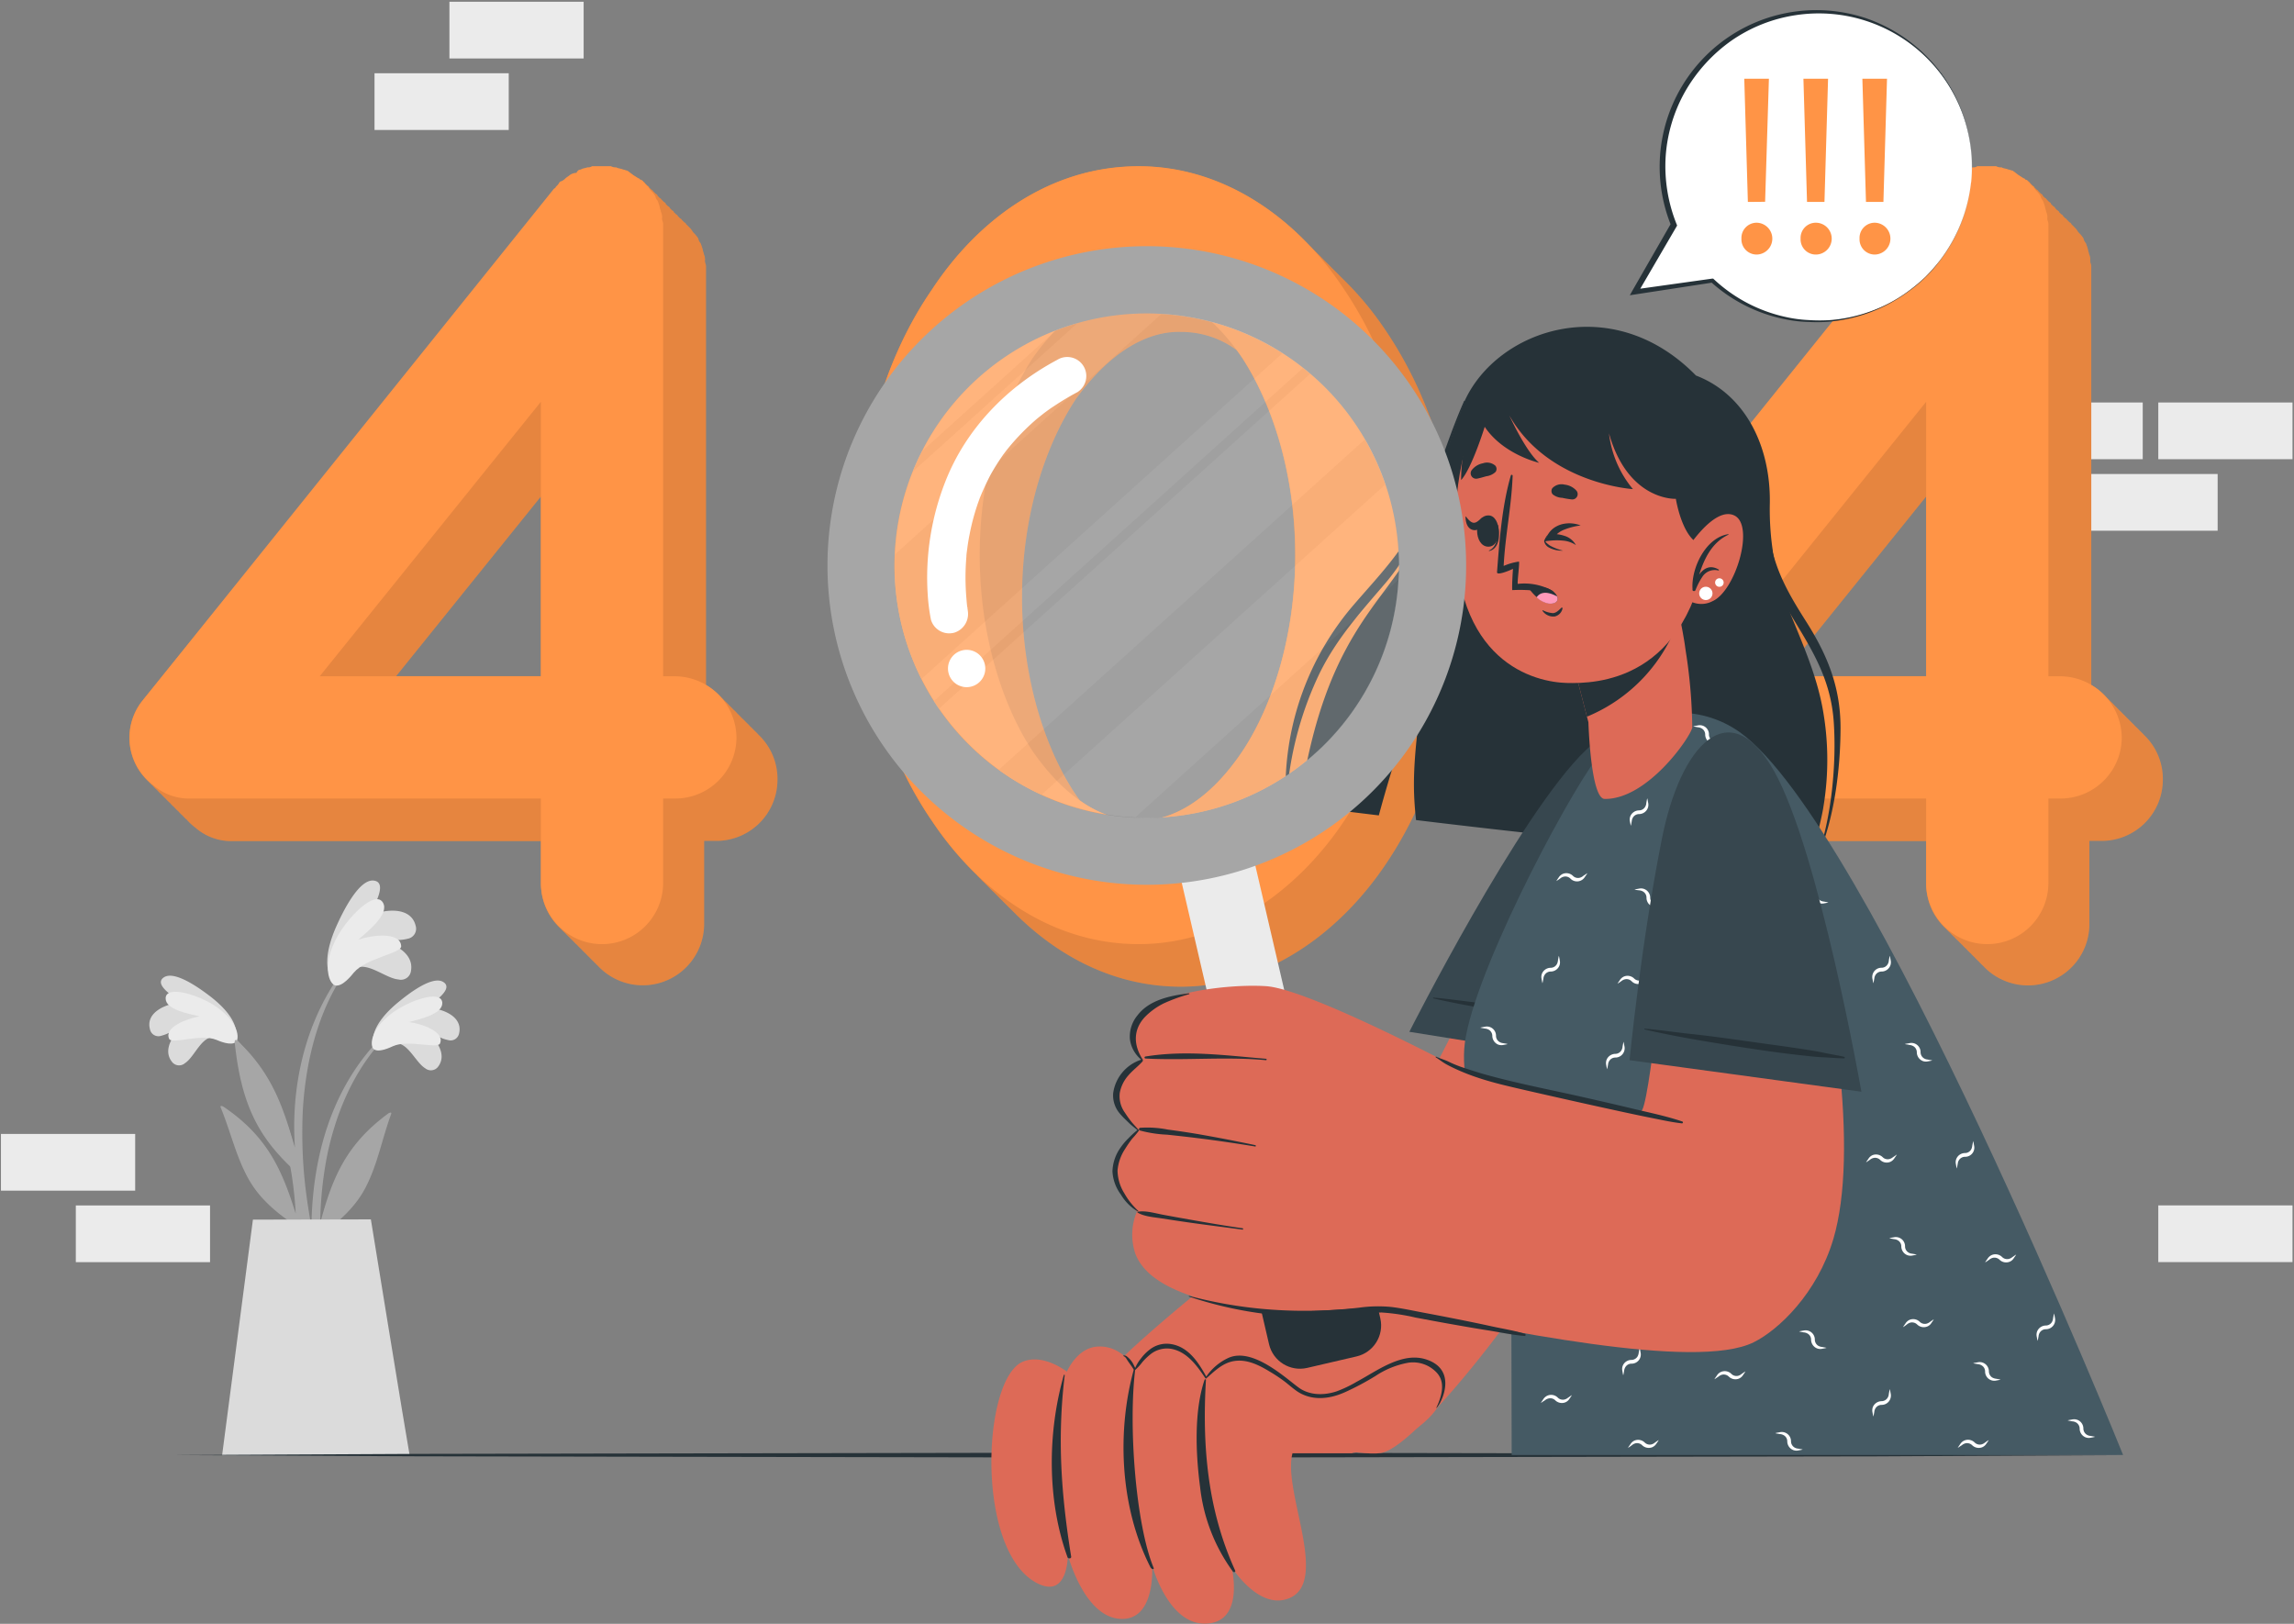 <svg width="1212" height="858" fill="none" xmlns="http://www.w3.org/2000/svg"><rect width="100%" height="100%" fill="#808080" stroke="none"/><path d="M202.556 547.066c-36.634 35.858-42.847 91.345-35.081 139.95.214 1.098 1.928.803 1.928-.241 0-11.06-.348-22.013-.321-32.939.214-.509.375-.991.589-1.473 9.56-6.962 18.424-14.782 23.78-25.494 6.133-12.051 8.543-25.601 13.203-38.188.455-1.205-.831-.857-1.687-.214-22.281 16.416-29.458 34.117-35.778 57.737a195.118 195.118 0 0 1 3.883-36.795c4.82-22.415 14.327-44.669 30.448-61.299a.713.713 0 0 0-.453-1.232.71.71 0 0 0-.511.188Z" fill="#A6A6A6"/><path d="M209.519 551.244c6.293.214 10.257 10.283 15.157 13.229a4.745 4.745 0 0 0 5.568.296 4.753 4.753 0 0 0 1.395-1.394c4.874-6.802-1.821-15.184-8.034-19.871 4.499 1.848 8.221 5.088 13.068 6.026a4.57 4.57 0 0 0 3.744-.438 4.576 4.576 0 0 0 2.148-3.097c2.116-9.266-9.48-13.39-17.46-13.577 3.856-2.678 14.943-9.989 9.051-13.578-5.891-3.588-18.96 6.829-23.191 10.257-6.24 5.061-13.658 12.613-13.952 20.513-.482 9.239 7.578 3.562 12.506 1.634Z" fill="#DBDBDB"/><path d="M207.617 552.797c8.034-3.669 23.54 1.606 24.852-1.447 2.678-6.212-9.694-10.47-16.389-11.301 6.159-1.66 17.942-4.311 17.594-10.229-.455-7.258-18.076-1.018-27.021 5.811-11.22 8.623-11.167 16.951-9.292 18.612 2.544 2.276 8.918-.857 10.256-1.446Z" fill="#EBEBEB"/><path d="M119.111 543.504c37.974 34.439 46.248 89.658 40.357 138.531 0 1.098-1.875.884-1.901-.161-.429-11.06-.509-22.039-.965-32.939l-.615-1.473c-9.802-6.561-18.907-14.086-24.745-24.637-6.588-11.783-9.507-25.253-14.648-37.652-.482-1.178.803-.884 1.66-.294 22.897 15.585 30.69 32.992 37.974 56.371a197.268 197.268 0 0 0-5.356-36.635c-5.678-22.227-16.068-44.079-32.779-60.093-.535-.67.375-1.634 1.018-1.018Z" fill="#A6A6A6"/><path d="M112.39 547.95c-6.293.455-9.855 10.711-14.649 13.791a4.718 4.718 0 0 1-3.68 1.152 4.701 4.701 0 0 1-3.31-1.982c-5.114-6.615 1.233-15.238 7.338-20.165-4.418 2.035-8.033 5.356-12.827 6.507a4.554 4.554 0 0 1-5.249-1.612 4.55 4.55 0 0 1-.776-1.789c-2.49-9.185 8.97-13.738 16.924-14.246-3.963-2.518-15.318-9.4-9.56-13.203 5.758-3.802 19.201 6.106 23.566 9.373 6.427 4.82 14.14 12.078 14.702 19.978.723 9.319-7.552 3.936-12.479 2.196Z" fill="#DBDBDB"/><path d="M114.264 549.422c-8.168-3.347-23.46 2.518-24.879-.482-2.892-6.105 9.293-10.712 16.068-11.917-6.213-1.419-18.076-3.642-17.942-9.56.16-7.257 18.023-1.714 27.208 4.794 11.542 8.194 11.783 16.496 9.989 18.237-2.571 2.383-9.079-.509-10.444-1.072Z" fill="#EBEBEB"/><path d="M157.942 634.474a373.798 373.798 0 0 0 11.81 54.47 1.368 1.368 0 0 0 2.462.475c.202-.296.279-.659.216-1.011-2.491-16.764-7.043-33.26-9.534-50.024a250.232 250.232 0 0 1-2.919-51.39c1.58-28.279 9.266-58.379 27.717-80.499.429-.536-.455-1.259-.857-.777-36.956 43.088-31.064 95.898-31.037 100.638-5.356-17.835-10.712-38.295-30.422-56.452-.857-.776-1.526-.401-1.366.938 3.508 33.18 12.694 50.345 31.948 67.993a222.57 222.57 0 0 0 1.982 15.639Z" fill="#A6A6A6"/><path d="M188.095 511.449c6.642-2.946 15.827 5.517 22.388 6.079a5.36 5.36 0 0 0 6.668-4.633c1.634-9.507-9.506-14.836-18.397-16.523 5.597-.348 11.087 1.125 16.576-.348a5.368 5.368 0 0 0 3.64-2.36 5.35 5.35 0 0 0 .699-4.281c-2.437-10.712-16.577-9.106-24.932-5.356 2.678-4.74 10.471-17.889 2.678-18.746-7.793-.857-16.229 16.63-18.88 22.334-3.936 8.382-7.846 19.978-4.151 28.306 4.071 9.935 9.561-.027 13.711-4.472Z" fill="#DBDBDB"/><path d="M186.891 513.966c6.534-7.846 25.253-10.176 25.065-14.006-.348-7.766-15.318-5.971-22.655-3.454 5.516-4.82 16.416-13.524 13.068-19.496-4.124-7.284-19.281 8.034-25.092 19.657-7.311 14.595-3.053 23.191-.295 23.967 3.803 1.098 8.837-5.356 9.909-6.668Z" fill="#EBEBEB"/><path d="m133.626 644.436-16.282 124.525h99.084c-2.035-11.033-20.486-124.659-20.486-124.659l-62.316.134Z" fill="#DBDBDB"/><path d="M1100.74 280.422h70.92v-29.967h-70.92v29.967ZM1140.3 242.635h70.91v-29.966h-70.91v29.966ZM1061.16 242.635h70.92v-29.966h-70.92v29.966ZM40.058 666.904h70.912v-29.966H40.058v29.966ZM.504 629.118h70.913v-29.966H.504v29.966ZM1140.3 666.878h70.91v-29.966h-70.91v29.966ZM308.362.923H237.45v29.966h70.912V.923ZM268.782 38.709H197.87v29.966h70.912V38.71Z" fill="#EBEBEB"/><path d="m91.555 768.855 128.569-.643 128.569-.241 257.164-.455 257.138.455 128.595.241 128.57.643-128.57.669-128.595.214-257.138.456-257.164-.456-128.569-.241-128.569-.642Z" fill="#263238"/><path d="M400.725 388.209a24.496 24.496 0 0 0-2.196-2.222 28.597 28.597 0 0 0-2.222-2.196 28.435 28.435 0 0 0-2.196-2.223 24.507 24.507 0 0 0-2.223-2.196 34.408 34.408 0 0 0-2.196-2.223 21.274 21.274 0 0 0-2.196-2.196c-.7-.78-1.442-1.522-2.223-2.222a21.078 21.078 0 0 0-2.196-2.196 28.597 28.597 0 0 0-2.222-2.196 31.933 31.933 0 0 0-7.847-6.293V140.739c0-1.178-.562-1.767-.562-2.946a6.301 6.301 0 0 0-.589-3.508c0-.589-.563-1.767-.563-2.356a27.72 27.72 0 0 0-1.205-3.535 4.316 4.316 0 0 1-1.151-2.357 16.799 16.799 0 0 0-2.357-2.919c-.616-.589-1.178-1.741-1.767-2.357l-2.357-2.356c0-.348-.455-.723-.964-.937l-1.151-1.179h-.134c0-.375-.429-.723-.938-.964l-1.178-1.151c0-.348-.455-.723-.964-.964l-1.151-1.152c0-.375-.456-.723-.965-.964l-1.151-1.178c0-.348-.455-.723-.964-.964l-1.178-1.152v-.134c0-.348-.456-.696-.964-.937l-1.152-1.178h-.134c0-.348-.428-.723-.937-.964l-1.178-1.152v-.134c0-.348-.456-.696-.965-.937l-1.151-1.178h-.134c0-.375-.428-.723-.937-.964l-1.179-1.152c0-.348-.455-.723-.964-.937l-1.285-1.286c0-.589-1.152-1.178-1.768-1.178a.566.566 0 0 0-.154-.415.569.569 0 0 0-.408-.174c-1.178-.563-1.794-1.178-2.946-1.768a36.304 36.304 0 0 1-2.919-2.356c-.589 0-1.767-.563-2.356-.563-1.179-.589-2.946-.589-3.535-1.205a5.625 5.625 0 0 1-2.946-.562h-9.962a3.668 3.668 0 0 1-2.356.562c-1.768.616-2.919.616-3.535 1.205-1.152 0-1.741.563-2.357 1.768a6.374 6.374 0 0 0-3.508 1.151c-.562.59-1.768 1.206-2.357 1.768a6.023 6.023 0 0 1-2.919 1.767 8.04 8.04 0 0 1-1.767 2.357c-.589.59-.589 1.151-1.152 1.151L75.621 369.785a31.36 31.36 0 0 0 2.919 43.195c.688.809 1.44 1.562 2.25 2.25.672.806 1.416 1.55 2.222 2.223.689.808 1.44 1.561 2.25 2.249a19.565 19.565 0 0 0 2.222 2.25c.69.8 1.441 1.543 2.25 2.222a19.565 19.565 0 0 0 2.223 2.25c.688.8 1.44 1.543 2.25 2.222a19.565 19.565 0 0 0 2.222 2.25c.688.8 1.44 1.544 2.25 2.223 1.384 1.574 2.928 3 4.605 4.258a28.798 28.798 0 0 0 19.951 7.043h162.606v22.253a32.14 32.14 0 0 0 10.497 24.102c.697.75 1.42 1.473 2.143 2.142a27.584 27.584 0 0 0 2.169 2.17 32.916 32.916 0 0 0 2.169 2.142 27.571 27.571 0 0 0 2.169 2.169c.696.75 1.42 1.473 2.169 2.169.676.769 1.4 1.494 2.17 2.169a32.68 32.68 0 0 0 2.142 2.17 27.743 27.743 0 0 0 2.169 2.169 40.82 40.82 0 0 0 2.142 2.142 32.442 32.442 0 0 0 16.533 9.583 32.434 32.434 0 0 0 39.704-31.515v-43.973h5.892a32.305 32.305 0 0 0 23.193-9.266 32.327 32.327 0 0 0 9.666-23.03 32.157 32.157 0 0 0-2.523-12.957 32.154 32.154 0 0 0-7.52-10.85ZM285.787 262.345v94.907h-76.482l76.482-94.907Z" fill="#FF9446"/><path opacity=".1" d="M400.725 388.209a24.496 24.496 0 0 0-2.196-2.222 28.597 28.597 0 0 0-2.222-2.196 28.435 28.435 0 0 0-2.196-2.223 24.507 24.507 0 0 0-2.223-2.196 34.408 34.408 0 0 0-2.196-2.223 21.274 21.274 0 0 0-2.196-2.196c-.7-.78-1.442-1.522-2.223-2.222a21.078 21.078 0 0 0-2.196-2.196 28.597 28.597 0 0 0-2.222-2.196 31.933 31.933 0 0 0-7.847-6.293V140.739c0-1.178-.562-1.767-.562-2.946a6.301 6.301 0 0 0-.589-3.508c0-.589-.563-1.767-.563-2.356a27.72 27.72 0 0 0-1.205-3.535 4.316 4.316 0 0 1-1.151-2.357 16.799 16.799 0 0 0-2.357-2.919c-.616-.589-1.178-1.741-1.767-2.357l-2.357-2.356c0-.348-.455-.723-.964-.937l-1.151-1.179h-.134c0-.375-.429-.723-.938-.964l-1.178-1.151c0-.348-.455-.723-.964-.964l-1.151-1.152c0-.375-.456-.723-.965-.964l-1.151-1.178c0-.348-.455-.723-.964-.964l-1.178-1.152v-.134c0-.348-.456-.696-.964-.937l-1.152-1.178h-.134c0-.348-.428-.723-.937-.964l-1.178-1.152v-.134c0-.348-.456-.696-.965-.937l-1.151-1.178h-.134c0-.375-.428-.723-.937-.964l-1.179-1.152c0-.348-.455-.723-.964-.937l-1.285-1.286c0-.589-1.152-1.178-1.768-1.178a.566.566 0 0 0-.154-.415.569.569 0 0 0-.408-.174c-1.178-.563-1.794-1.178-2.946-1.768a36.304 36.304 0 0 1-2.919-2.356c-.589 0-1.767-.563-2.356-.563-1.179-.589-2.946-.589-3.535-1.205a5.625 5.625 0 0 1-2.946-.562h-9.962a3.668 3.668 0 0 1-2.356.562c-1.768.616-2.919.616-3.535 1.205-1.152 0-1.741.563-2.357 1.768a6.374 6.374 0 0 0-3.508 1.151c-.562.59-1.768 1.206-2.357 1.768a6.023 6.023 0 0 1-2.919 1.767 8.04 8.04 0 0 1-1.767 2.357c-.589.59-.589 1.151-1.152 1.151L75.621 369.785a31.36 31.36 0 0 0 2.919 43.195c.688.809 1.44 1.562 2.25 2.25.672.806 1.416 1.55 2.222 2.223.689.808 1.44 1.561 2.25 2.249a19.565 19.565 0 0 0 2.222 2.25c.69.8 1.441 1.543 2.25 2.222a19.565 19.565 0 0 0 2.223 2.25c.688.8 1.44 1.543 2.25 2.222a19.565 19.565 0 0 0 2.222 2.25c.688.8 1.44 1.544 2.25 2.223 1.384 1.574 2.928 3 4.605 4.258a28.798 28.798 0 0 0 19.951 7.043h162.606v22.253a32.14 32.14 0 0 0 10.497 24.102c.697.75 1.42 1.473 2.143 2.142a27.584 27.584 0 0 0 2.169 2.17 32.916 32.916 0 0 0 2.169 2.142 27.571 27.571 0 0 0 2.169 2.169c.696.75 1.42 1.473 2.169 2.169.676.769 1.4 1.494 2.17 2.169a32.68 32.68 0 0 0 2.142 2.17 27.743 27.743 0 0 0 2.169 2.169 40.82 40.82 0 0 0 2.142 2.142 32.442 32.442 0 0 0 16.533 9.583 32.434 32.434 0 0 0 39.704-31.515v-43.973h5.892a32.305 32.305 0 0 0 23.193-9.266 32.327 32.327 0 0 0 9.666-23.03 32.157 32.157 0 0 0-2.523-12.957 32.154 32.154 0 0 0-7.52-10.85ZM285.787 262.345v94.907h-76.482l76.482-94.907Z" fill="#000"/><path d="M389.103 389.629a32.321 32.321 0 0 1-32.885 32.296h-5.865v44.642a32.296 32.296 0 0 1-64.592 0v-44.642H100.794a28.683 28.683 0 0 1-19.817-7.043 31.416 31.416 0 0 1-11.262-33.963 31.414 31.414 0 0 1 5.906-11.134L292.804 99.552c.589 0 .589-.562 1.178-1.151a8.042 8.042 0 0 0 1.767-2.357 6.293 6.293 0 0 0 2.946-1.767c.562-.59 1.741-1.179 2.33-1.768a6.32 6.32 0 0 1 3.535-1.178c.589-1.152 1.178-1.74 2.356-1.74.563-.59 1.741-.59 3.509-1.18.83.09 1.665-.12 2.356-.588h9.989a5.168 5.168 0 0 0 2.919.589c.589.59 2.357.589 3.535 1.178.589 0 1.767.59 2.356.59 1.152 1.15 2.33 1.74 2.919 2.33 1.179.588 1.768 1.177 2.946 1.767a.591.591 0 0 1 .589.589c.59 0 1.768.589 1.768 1.178l2.33 2.357c.589.589 1.178 1.74 1.767 2.33.899.885 1.69 1.874 2.357 2.945a4.47 4.47 0 0 0 1.178 2.357 21.42 21.42 0 0 1 1.151 3.508c0 .589.59 1.767.59 2.357a6.373 6.373 0 0 1 .589 3.535c0 1.151.589 1.74.589 2.918v238.982h5.865a32.722 32.722 0 0 1 32.885 32.296ZM285.761 212.294l-116.84 145.039h116.84V212.294ZM732.605 175.365a166.806 166.806 0 0 0-22.977-27.85 11.612 11.612 0 0 0-1.018-.991l-.294-.295c-.268-.294-.536-.589-.831-.857-.749-.803-1.553-1.553-2.329-2.33l-.215-.187-.803-.804a3.032 3.032 0 0 0-.295-.294 12.205 12.205 0 0 0-.83-.857c-.75-.803-1.553-1.553-2.33-2.33l-.214-.187-.803-.804-.295-.294c-.268-.295-.535-.589-.83-.857-.75-.804-1.553-1.553-2.33-2.33l-.214-.188-.803-.803s-.188-.214-.295-.294a8.56 8.56 0 0 0-.857-.857c-.723-.831-1.526-1.554-2.303-2.33l-.214-.188a7.62 7.62 0 0 0-.804-.803s-.187-.214-.294-.295c-23.593-24.316-54.336-40.41-88.828-40.41-46.409 0-84.543 27.61-109.234 65.155-25.842 37.491-39.312 86.364-39.902 140.352.59 53.559 14.06 102.753 39.902 140.351a174.76 174.76 0 0 0 22.736 27.557l1.178 1.151v.134l2.089 2.089c.348.401.723.75 1.071 1.098l1.178 1.151.134.134 2.089 2.089 1.071 1.125 1.179 1.124a.332.332 0 0 1 .134.134l2.088 2.089 1.072 1.125 1.178 1.125a.266.266 0 0 1 .134.16l2.089 2.089 1.097 1.098 1.152 1.125.161.16 2.088 2.089c23.192 23.165 53.131 38.724 87.543 38.724 45.204 0 83.954-28.199 108.645-65.209 25.226-37.491 39.339-86.899 39.339-140.325.08-54.121-13.979-102.86-39.205-140.459Zm-76.403 221.923c-17.031 25.226-36.42 36.393-54.603 36.393a53.957 53.957 0 0 1-30.984-10.712 68.308 68.308 0 0 1-2.437-3.374c-16.443-24.664-28.199-62.236-28.199-103.931 0-42.285 11.756-79.268 28.199-104.441 17.648-24.664 37.491-36.393 55.782-35.831a49.143 49.143 0 0 1 29.457 9.641c.938 1.258 1.848 2.49 2.678 3.802 16.443 25.254 28.172 62.236 28.172 104.441.108 41.696-11.622 79.321-28.065 104.012Z" fill="#FF9446"/><path opacity=".1" d="M732.605 175.365a166.806 166.806 0 0 0-22.977-27.85 11.612 11.612 0 0 0-1.018-.991l-.294-.295c-.268-.294-.536-.589-.831-.857-.749-.803-1.553-1.553-2.329-2.33l-.215-.187-.803-.804a3.032 3.032 0 0 0-.295-.294 12.205 12.205 0 0 0-.83-.857c-.75-.803-1.553-1.553-2.33-2.33l-.214-.187-.803-.804-.295-.294c-.268-.295-.535-.589-.83-.857-.75-.804-1.553-1.553-2.33-2.33l-.214-.188-.803-.803s-.188-.214-.295-.294a8.56 8.56 0 0 0-.857-.857c-.723-.831-1.526-1.554-2.303-2.33l-.214-.188a7.62 7.62 0 0 0-.804-.803s-.187-.214-.294-.295c-23.593-24.316-54.336-40.41-88.828-40.41-46.409 0-84.543 27.61-109.234 65.155-25.842 37.491-39.312 86.364-39.902 140.352.59 53.559 14.06 102.753 39.902 140.351a174.76 174.76 0 0 0 22.736 27.557l1.178 1.151v.134l2.089 2.089c.348.401.723.75 1.071 1.098l1.178 1.151.134.134 2.089 2.089 1.071 1.125 1.179 1.124a.332.332 0 0 1 .134.134l2.088 2.089 1.072 1.125 1.178 1.125a.266.266 0 0 1 .134.16l2.089 2.089 1.097 1.098 1.152 1.125.161.16 2.088 2.089c23.192 23.165 53.131 38.724 87.543 38.724 45.204 0 83.954-28.199 108.645-65.209 25.226-37.491 39.339-86.899 39.339-140.325.08-54.121-13.979-102.86-39.205-140.459Zm-76.403 221.923c-17.031 25.226-36.42 36.393-54.603 36.393a53.957 53.957 0 0 1-30.984-10.712 68.308 68.308 0 0 1-2.437-3.374c-16.443-24.664-28.199-62.236-28.199-103.931 0-42.285 11.756-79.268 28.199-104.441 17.648-24.664 37.491-36.393 55.782-35.831a49.143 49.143 0 0 1 29.457 9.641c.938 1.258 1.848 2.49 2.678 3.802 16.443 25.254 28.172 62.236 28.172 104.441.108 41.696-11.622 79.321-28.065 104.012Z" fill="#000"/><path d="M452.437 293.329c.589-54.014 14.112-102.753 39.928-140.325 24.664-37.491 62.825-65.181 109.234-65.181 45.204 0 83.954 27.61 108.618 65.181 25.253 37.492 39.339 86.311 39.339 140.325 0 53.559-14.086 102.78-39.339 140.352-24.664 36.983-63.414 65.182-108.618 65.182-46.409 0-84.57-28.199-109.234-65.182-25.762-37.572-39.339-86.9-39.928-140.352Zm231.938 0c0-42.258-11.73-79.267-28.173-104.44-17.031-24.664-36.393-36.394-54.603-35.804-18.21-.59-38.188 11.14-55.782 35.804-16.443 25.253-28.199 62.262-28.199 104.44 0 41.696 11.756 79.295 28.199 103.932 17.594 25.253 37.491 36.42 55.782 36.42 18.29 0 37.491-11.167 54.603-36.42 16.443-24.637 28.173-62.289 28.173-103.932ZM1132.64 388.209c-.7-.776-1.45-1.526-2.2-2.222a41.32 41.32 0 0 0-2.22-2.196 41.653 41.653 0 0 0-2.2-2.223 33.463 33.463 0 0 0-2.22-2.196 42.03 42.03 0 0 0-2.2-2.223 33.71 33.71 0 0 0-2.22-2.196 57.775 57.775 0 0 0-2.19-2.222c-.7-.772-1.43-1.505-2.2-2.196a41.32 41.32 0 0 0-2.22-2.196 31.435 31.435 0 0 0-7.88-6.293V140.739c0-1.178-.56-1.767-.56-2.946a6.25 6.25 0 0 0-.59-3.508c0-.589-.56-1.767-.56-2.356a27.541 27.541 0 0 0-1.2-3.535 4.58 4.58 0 0 1-1.16-2.357 15.381 15.381 0 0 0-2.35-2.919c-.62-.589-1.18-1.741-1.77-2.357l-2.36-2.356c0-.348-.45-.723-.96-.937l-1.15-1.179h-.14c0-.375-.42-.723-.93-.964l-1.18-1.151c0-.348-.46-.723-.97-.964l-1.15-1.152c0-.375-.45-.723-.96-.964l-1.15-1.178c0-.348-.46-.723-.97-.964l-1.18-1.152v-.134c0-.348-.45-.696-.96-.937l-1.15-1.178h-.13c0-.348-.43-.723-.94-.964l-1.18-1.152v-.134c0-.348-.46-.696-.96-.937l-1.16-1.178h-.13c0-.375-.43-.723-.94-.964l-1.18-1.152c0-.348-.45-.723-.96-.937l-1.29-1.286c0-.589-1.15-1.178-1.76-1.178a.587.587 0 0 0-.05-.225.527.527 0 0 0-.13-.192.471.471 0 0 0-.19-.127.548.548 0 0 0-.22-.045c-1.15-.563-1.77-1.178-2.92-1.768a36.496 36.496 0 0 1-2.92-2.356c-.59 0-1.77-.563-2.36-.563-1.17-.589-2.92-.589-3.53-1.205a5.592 5.592 0 0 1-2.95-.562h-9.96c-.7.449-1.53.647-2.36.562-1.76.616-2.91.616-3.53 1.205-1.15 0-1.74.563-2.36 1.768a6.474 6.474 0 0 0-3.51 1.151c-.56.59-1.76 1.206-2.32 1.768-.8.85-1.82 1.463-2.95 1.767a8.599 8.599 0 0 1-1.77 2.357c-.59.59-.59 1.151-1.15 1.151l-218.226 269.43a31.353 31.353 0 0 0 2.919 43.195c.688.809 1.44 1.562 2.249 2.25a17.42 17.42 0 0 0 2.223 2.223 19.82 19.82 0 0 0 2.249 2.249 785.755 785.755 0 0 1 6.695 6.722 261.885 261.885 0 0 1 4.472 4.472 19.6 19.6 0 0 0 2.25 2.223c1.385 1.574 2.928 3 4.606 4.258a28.795 28.795 0 0 0 19.951 7.043h162.602v22.253c-.04 4.531.87 9.02 2.67 13.174a32.149 32.149 0 0 0 7.83 10.928c.7.777 1.45 1.5 2.17 2.169.67.75 1.39 1.446 2.14 2.143.69.763 1.43 1.487 2.2 2.169.69.75 1.39 1.446 2.14 2.142.7.777 1.45 1.5 2.2 2.196.69.75 1.39 1.473 2.14 2.142.7.777 1.45 1.5 2.19 2.196.7.75 1.4 1.473 2.15 2.143.68.771 1.4 1.504 2.17 2.196a32.385 32.385 0 0 0 16.54 9.584c6.35 1.46 12.99.973 19.06-1.397a32.488 32.488 0 0 0 14.97-11.891 32.41 32.41 0 0 0 5.66-18.256v-43.999h5.9c4.29.075 8.55-.705 12.54-2.294a32.485 32.485 0 0 0 10.68-6.961 32.475 32.475 0 0 0 7.16-10.546 32.489 32.489 0 0 0 2.53-12.495c.06-4.449-.8-8.862-2.54-12.96a32.154 32.154 0 0 0-7.53-10.847Zm-114.97-125.864v94.907h-76.479l76.479-94.907Z" fill="#FF9446"/><path opacity=".1" d="M1132.64 388.209c-.7-.776-1.45-1.526-2.2-2.222a41.32 41.32 0 0 0-2.22-2.196 41.653 41.653 0 0 0-2.2-2.223 33.463 33.463 0 0 0-2.22-2.196 42.03 42.03 0 0 0-2.2-2.223 33.71 33.71 0 0 0-2.22-2.196 57.775 57.775 0 0 0-2.19-2.222c-.7-.772-1.43-1.505-2.2-2.196a41.32 41.32 0 0 0-2.22-2.196 31.435 31.435 0 0 0-7.88-6.293V140.739c0-1.178-.56-1.767-.56-2.946a6.25 6.25 0 0 0-.59-3.508c0-.589-.56-1.767-.56-2.356a27.541 27.541 0 0 0-1.2-3.535 4.58 4.58 0 0 1-1.16-2.357 15.381 15.381 0 0 0-2.35-2.919c-.62-.589-1.18-1.741-1.77-2.357l-2.36-2.356c0-.348-.45-.723-.96-.937l-1.15-1.179h-.14c0-.375-.42-.723-.93-.964l-1.18-1.151c0-.348-.46-.723-.97-.964l-1.15-1.152c0-.375-.45-.723-.96-.964l-1.15-1.178c0-.348-.46-.723-.97-.964l-1.18-1.152v-.134c0-.348-.45-.696-.96-.937l-1.15-1.178h-.13c0-.348-.43-.723-.94-.964l-1.18-1.152v-.134c0-.348-.46-.696-.96-.937l-1.16-1.178h-.13c0-.375-.43-.723-.94-.964l-1.18-1.152c0-.348-.45-.723-.96-.937l-1.29-1.286c0-.589-1.15-1.178-1.76-1.178a.587.587 0 0 0-.05-.225.527.527 0 0 0-.13-.192.471.471 0 0 0-.19-.127.548.548 0 0 0-.22-.045c-1.15-.563-1.77-1.178-2.92-1.768a36.496 36.496 0 0 1-2.92-2.356c-.59 0-1.77-.563-2.36-.563-1.17-.589-2.92-.589-3.53-1.205a5.592 5.592 0 0 1-2.95-.562h-9.96c-.7.449-1.53.647-2.36.562-1.76.616-2.91.616-3.53 1.205-1.15 0-1.74.563-2.36 1.768a6.474 6.474 0 0 0-3.51 1.151c-.56.59-1.76 1.206-2.32 1.768-.8.85-1.82 1.463-2.95 1.767a8.599 8.599 0 0 1-1.77 2.357c-.59.59-.59 1.151-1.15 1.151l-218.226 269.43a31.353 31.353 0 0 0 2.919 43.195c.688.809 1.44 1.562 2.249 2.25a17.42 17.42 0 0 0 2.223 2.223 19.82 19.82 0 0 0 2.249 2.249 785.755 785.755 0 0 1 6.695 6.722 261.885 261.885 0 0 1 4.472 4.472 19.6 19.6 0 0 0 2.25 2.223c1.385 1.574 2.928 3 4.606 4.258a28.795 28.795 0 0 0 19.951 7.043h162.602v22.253c-.04 4.531.87 9.02 2.67 13.174a32.149 32.149 0 0 0 7.83 10.928c.7.777 1.45 1.5 2.17 2.169.67.75 1.39 1.446 2.14 2.143.69.763 1.43 1.487 2.2 2.169.69.75 1.39 1.446 2.14 2.142.7.777 1.45 1.5 2.2 2.196.69.75 1.39 1.473 2.14 2.142.7.777 1.45 1.5 2.19 2.196.7.75 1.4 1.473 2.15 2.143.68.771 1.4 1.504 2.17 2.196a32.385 32.385 0 0 0 16.54 9.584c6.35 1.46 12.99.973 19.06-1.397a32.488 32.488 0 0 0 14.97-11.891 32.41 32.41 0 0 0 5.66-18.256v-43.999h5.9c4.29.075 8.55-.705 12.54-2.294a32.485 32.485 0 0 0 10.68-6.961 32.475 32.475 0 0 0 7.16-10.546 32.489 32.489 0 0 0 2.53-12.495c.06-4.449-.8-8.862-2.54-12.96a32.154 32.154 0 0 0-7.53-10.847Zm-114.97-125.864v94.907h-76.479l76.479-94.907Z" fill="#000"/><path d="M1120.99 389.629c0 4.29-.86 8.537-2.52 12.492a32.18 32.18 0 0 1-7.16 10.547 32.342 32.342 0 0 1-10.67 6.962 32.338 32.338 0 0 1-12.54 2.295h-5.86v44.642a32.3 32.3 0 0 1-32.3 32.296c-8.56 0-16.78-3.403-22.83-9.46a32.28 32.28 0 0 1-9.46-22.836v-44.642H832.68a28.682 28.682 0 0 1-19.951-7.043 31.405 31.405 0 0 1-12.372-21.453 31.41 31.41 0 0 1 7.016-23.751L1024.69 99.552c.59 0 .59-.562 1.18-1.151a8.052 8.052 0 0 0 1.77-2.357 6.314 6.314 0 0 0 2.94-1.767c.59-.59 1.77-1.179 2.36-1.768a6.144 6.144 0 0 1 3.51-1.178c.59-1.152 1.17-1.74 2.33-1.74.58-.59 1.76-.59 3.53-1.18.83.09 1.67-.12 2.36-.588h9.99c.89.478 1.91.683 2.92.589.58.59 2.35.589 3.53 1.178.59 0 1.77.59 2.36.59 1.17 1.15 2.33 1.74 2.92 2.33 1.17.588 1.76 1.177 2.94 1.767.16 0 .31.062.42.172.11.11.17.26.17.417.59 0 1.74.589 1.74 1.178l2.36 2.357c.59.589 1.18 1.74 1.77 2.33.89.885 1.68 1.874 2.35 2.945.15.886.56 1.707 1.18 2.357.48 1.137.88 2.31 1.18 3.508 0 .589.56 1.767.56 2.357.53 1.097.74 2.324.59 3.535 0 1.151.59 1.74.59 2.918v238.982h5.86a32.727 32.727 0 0 1 23.1 9.376 32.707 32.707 0 0 1 9.79 22.92Zm-103.34-177.335L900.807 357.333h116.843V212.294Z" fill="#FF9446"/><path d="M686.919 422.675a2.677 2.677 0 0 0 1.74 2.919c2.812.428 6.24.883 10.043 1.419 11.327-24.584 22.896-43.945 19.629-36.286a138.854 138.854 0 0 0-9.721 37.652c4.419.589 14.729 1.847 19.871 2.463 11.836-43.865 24.878-76.107 23.351-65.985-6.212 40.839-5.114 54.176-3.695 68.449 48.016 5.838 111.082 12.747 156.794 16.684 7.472-24.102 14.461-50.453 15.104-48.525 5.008 14.327 4.901 34.573 3.642 50.105 14.568 1.151 26.244 1.767 33.394 1.767 0 0 5.356-20.406 6.32-27.154a150.696 150.696 0 0 0-.482-52.113c-3.294-17.568-10.31-33.368-16.871-49.516-.02-.1-.047-.198-.08-.294a149.954 149.954 0 0 1-9.32-32.912.672.672 0 0 1 0-.268 148.247 148.247 0 0 1-1.58-24.879c.589-30.475-13.068-57.87-39.018-67.779-44.32-45.284-105.19-24.503-122.382 13.792-6.722 17.166-13.39 39.58-19.201 56.853a.188.188 0 0 1 0 .187 175.766 175.766 0 0 1-7.793 19.871c-15.934 30.85-46.623 46.757-59.745 133.55Z" fill="#263238"/><path d="M906.726 207.42c16.63 11.007 26.11 26.03 26.779 48.364.429 13.015 0 25.682 3.669 38.188 3.669 12.908 10.31 23.78 17.193 34.626 10.899 17.246 18.076 34.171 18.049 56.023-.027 21.852-3.321 48.203-12.131 68.261 0 .134-.214 0-.161 0 7.498-20.486 10.23-49.355 8.703-71.475-1.687-24.316-13.041-40.33-24.449-59.531a102.967 102.967 0 0 1-14.756-50.399c-.321-11.033.857-22.414-2.357-33.019-3.802-12.64-12.907-21.183-22.012-28.815-1.205-1.098.214-3.053 1.473-2.223ZM713.939 321.073c13.872-16.309 28.039-30.047 37.197-50.882 8.329-18.986 13.926-39.258 22.361-58.192 0-.321.563-.16.429.188-13.39 33.742-18.532 68.395-41.937 95.898-12.747 14.943-25.361 28.734-34.519 47.078a181.647 181.647 0 0 0-17.3 61.593c0 .75-.991.643-.991 0a148.926 148.926 0 0 1 34.76-95.683Z" fill="#263238"/><path d="M579.077 736.665s129.265 34.814 150.635 31.065c21.371-3.749 93.515-100.852 109.529-136.067 16.014-35.216 42.606-210.408 37.491-229.689-5.115-19.281-31.867-19.549-54.442 30.154-22.576 49.703-75.947 158.963-85.454 167.961-9.507 8.998-168.176 127.257-157.759 136.576Z" fill="#DD6A57"/><path d="M718.492 756.214c-19.817-10.363-43.946-35.509-60.388-38.134a19.096 19.096 0 0 0-20.54 9.802s-7.552-16.791-22.87-16.711c-7.846 0-14.702 12.64-14.702 12.64s-6.668-13.202-20.245-12.292c-10.846.723-16.068 13.256-16.068 13.256s-12.265-9.694-23.084-5.356c-21.906 8.65-25.548 101.763 8.194 117.509 15.72 7.338 15.372-15.452 15.372-15.452s8.409 32.671 27.583 33.903c19.174 1.232 16.951-28.333 16.951-28.333s8.436 31.574 28.44 30.85c20.835-.723 13.551-29.939 13.551-29.939s13.229 21.263 28.413 17.192c25.092-6.694-1.875-57.094 3.803-77.366h31.519l4.071-11.569Z" fill="#DD6A57"/><path d="M689.891 736.397c19.63 8.195 42.017-22.789 62.209-15.585 26.191 9.346 1.982 41.669-37.705 46.917h-31.52l7.016-31.332Z" fill="#DD6A57"/><path d="M562.527 726.623a.244.244 0 0 0-.07-.171.242.242 0 0 0-.412.171c-8.65 30.341-8.891 66.333 1.955 96.165.348.964 2.116.831 1.928-.321-5.302-32.992-7.391-62.611-3.401-95.844ZM599.805 723.275c0-.374-.563-.455-.67 0-8.757 31.333-8.034 71.85 8.65 104.789.563 1.125 2.223 1.553 1.66.214-9.346-22.709-13.389-75.036-9.64-105.003ZM652.614 829.912c-14.648-32.136-17.514-65.798-15.479-100.772 0-.455-.615-.455-.749 0-5.651 16.845-4.606 39.259-2.33 56.639a92.928 92.928 0 0 0 17.326 44.615c.482.562 1.553.214 1.232-.482Z" fill="#263238"/><path d="M753.653 718.348c-12.854-4.285-26.056 5.998-36.875 11.756a64.302 64.302 0 0 1-10.899 5.169c-8.57 2.678-14.917.964-18.746-1.42-5.999-3.829-24.718-22.521-38.241-16.309a28.81 28.81 0 0 0-11.569 9.829c-4.124-7.499-9.4-15.666-18.532-17.166a14.47 14.47 0 0 0-11.461 2.972 23.519 23.519 0 0 0-4.499 4.58 21.24 21.24 0 0 0-3.107 5.115 1.965 1.965 0 0 1 0-.188l-.294-.562-.563-1.152a12.03 12.03 0 0 0-3.186-3.99 2.675 2.675 0 0 0-1.955-.803.213.213 0 1 0 0 .428 3.105 3.105 0 0 1 1.446 1.42c.428.642.83 1.312 1.285 1.928.455.616.884 1.258 1.339 1.874l.67.991.294.509c.129.164.272.317.429.455a.404.404 0 0 0 .501.118.383.383 0 0 0 .141-.118 26.803 26.803 0 0 0 3.723-4.07 32.13 32.13 0 0 1 4.472-4.285 13.899 13.899 0 0 1 11.006-2.678c8.195 1.607 13.39 8.891 17.755 15.398h.134c-.134.214.161.402.322.241 4.499-3.936 8.783-8.355 14.996-9.265 6.695-.991 13.042 2.222 18.585 5.596a85.603 85.603 0 0 1 8.034 5.356c2.276 1.768 4.445 3.75 6.882 5.356 10.418 6.561 21.826 1.473 24.664.268a142.863 142.863 0 0 0 16.256-8.623 45.857 45.857 0 0 1 17.406-7.043 17.119 17.119 0 0 1 15.479 5.784c1.955 2.518 4.445 7.231-.67 17.97 0 0 0 .214.161.133 2.678-2.785 11.194-20.031-5.383-25.574Z" fill="#263238"/><path d="m866.583 564.687-121.981-19.496s58.272-115.393 93.273-148.868c34.546-33.046 51.364.804 46.276 51.846-5.624 56.585-17.568 116.518-17.568 116.518Z" fill="#37474F"/><path d="M862.619 541.978c-3.427-.804-6.935-1.313-10.363-2.089-3.428-.777-6.722-1.259-10.096-1.768-6.883-1.071-13.792-2.035-20.674-2.972-13.604-1.875-27.208-3.937-40.866-5.356-7.766-.857-15.478-2.035-23.271-2.678-.241 0-.268.375 0 .428 13.524 3.16 27.288 5.356 40.999 7.74 13.712 2.383 27.209 4.311 40.866 5.784 3.83.429 7.686.911 11.515 1.098 3.83.188 7.9.563 11.837.616a.402.402 0 1 0 .053-.803Z" fill="#263238"/><path d="M798.67 768.801h323.04S987.439 435.556 919.178 386.87c-20.486-14.621-53.131-16.255-75.144 13.095-18.049 24.102-68.154 119.839-70.43 154.278-2.276 34.438 24.744 68.475 24.744 68.475l.322 146.083Z" fill="#455A64"/><path d="M905.628 542.995c.83-.214 1.633-.321 2.437-.482a4.838 4.838 0 0 1 4.09.936 4.845 4.845 0 0 1 1.828 3.777 3.751 3.751 0 0 0 1.714 3.268c.608.382 1.295.62 2.008.696.82.119 1.634.28 2.437.482-.803.214-1.607.321-2.437.482a4.776 4.776 0 0 1-2.678-.241 4.977 4.977 0 0 1-3.026-4.633 3.824 3.824 0 0 0-1.848-3.187 5.188 5.188 0 0 0-2.062-.616c-.83-.16-1.633-.268-2.463-.482ZM782.066 542.995c.804-.214 1.607-.321 2.411-.482a4.838 4.838 0 0 1 4.09.936 4.845 4.845 0 0 1 1.828 3.777 3.77 3.77 0 0 0 1.741 3.268c.603.39 1.292.628 2.008.696.803.16 1.607.241 2.41.482-.803.214-1.607.321-2.41.482a4.848 4.848 0 0 1-2.678-.241 5.06 5.06 0 0 1-3.026-4.633 3.825 3.825 0 0 0-1.848-3.187 5.053 5.053 0 0 0-2.062-.616c-.857-.16-1.66-.268-2.464-.482ZM950.51 703.512c.804-.214 1.634-.321 2.437-.482a4.873 4.873 0 0 1 5.892 4.74 3.848 3.848 0 0 0 1.74 3.267c.61.374 1.297.603 2.009.67.803.16 1.633.267 2.437.482-.804.241-1.634.348-2.437.508-.9.169-1.829.076-2.678-.267a5.038 5.038 0 0 1-3.053-4.633 3.662 3.662 0 0 0-1.848-3.16 4.557 4.557 0 0 0-2.035-.616c-.83-.161-1.66-.268-2.464-.509ZM1006.37 551.672c.81-.241 1.64-.321 2.44-.482a4.808 4.808 0 0 1 4.08.936 4.866 4.866 0 0 1 1.34 1.682c.31.654.47 1.37.47 2.095-.01.647.15 1.287.45 1.858.3.571.75 1.056 1.29 1.409.6.389 1.29.619 2.01.67.8.187 1.63.268 2.44.509-.81.214-1.64.321-2.44.482-.9.179-1.83.096-2.68-.241a5.06 5.06 0 0 1-2.22-1.858 5.066 5.066 0 0 1-.83-2.775 3.814 3.814 0 0 0-.5-1.838 3.762 3.762 0 0 0-1.35-1.349 4.907 4.907 0 0 0-2.03-.616c-.83-.268-1.66-.268-2.47-.482ZM863.557 470.021c.83-.214 1.633-.322 2.437-.482a4.768 4.768 0 0 1 2.678.187 4.903 4.903 0 0 1 3.186 4.553 3.909 3.909 0 0 0 1.741 3.267 5.1 5.1 0 0 0 2.009.669c.83.161 1.633.268 2.437.482-.804.241-1.607.322-2.437.509a5.025 5.025 0 0 1-2.678-.268 4.977 4.977 0 0 1-3.026-4.713 3.765 3.765 0 0 0-.512-1.821 3.76 3.76 0 0 0-1.336-1.339 4.807 4.807 0 0 0-2.062-.643c-.804-.08-1.607-.16-2.437-.401ZM951.474 468.173c.804-.214 1.607-.321 2.437-.482a4.905 4.905 0 0 1 2.678.187 4.986 4.986 0 0 1 3.214 4.553 3.802 3.802 0 0 0 1.74 3.267 4.576 4.576 0 0 0 2.009.669c.803.161 1.607.268 2.437.483-.83.241-1.634.348-2.437.508-.9.17-1.83.077-2.678-.267a5.038 5.038 0 0 1-3.053-4.633 3.72 3.72 0 0 0-1.848-3.16 4.544 4.544 0 0 0-2.035-.616 24.863 24.863 0 0 1-2.464-.509ZM894.568 383.791c.803-.215 1.633-.322 2.437-.482a4.808 4.808 0 0 1 4.082.935 4.82 4.82 0 0 1 1.809 3.778 3.77 3.77 0 0 0 1.741 3.267 4.575 4.575 0 0 0 2.008.696c.804.161 1.634.241 2.437.482-.803.214-1.633.321-2.437.482a4.74 4.74 0 0 1-2.678-.241 5.036 5.036 0 0 1-3.053-4.633 3.722 3.722 0 0 0-1.847-3.186 4.918 4.918 0 0 0-2.036-.616c-.83-.161-1.66-.268-2.463-.482ZM841.999 610.158c.804-.214 1.607-.321 2.41-.482a4.741 4.741 0 0 1 2.678.188 4.9 4.9 0 0 1 3.214 4.526 3.78 3.78 0 0 0 1.741 3.267c.603.39 1.292.629 2.008.696.803.161 1.607.268 2.41.482-.803.241-1.607.321-2.41.482a4.848 4.848 0 0 1-2.678-.241 5.06 5.06 0 0 1-3.026-4.633 3.825 3.825 0 0 0-1.848-3.187 5.209 5.209 0 0 0-2.062-.616c-.83-.16-1.633-.241-2.437-.482ZM937.924 757.259c.803-.241 1.633-.348 2.437-.509a4.873 4.873 0 0 1 5.891 4.74 3.86 3.86 0 0 0 1.741 3.267 4.36 4.36 0 0 0 2.008.67c.804.16 1.634.267 2.437.482-.803.241-1.633.348-2.437.508a4.79 4.79 0 0 1-2.678-.267 5.007 5.007 0 0 1-3.052-4.633 3.675 3.675 0 0 0-1.848-3.16 4.56 4.56 0 0 0-2.035-.616c-.911-.161-1.741-.268-2.464-.482ZM890.658 678.205c.803-.214 1.607-.321 2.41-.482a4.983 4.983 0 0 1 2.678.188 4.926 4.926 0 0 1 3.214 4.552 3.795 3.795 0 0 0 1.74 3.267 4.441 4.441 0 0 0 2.009.67c.803.161 1.607.268 2.437.482-.83.241-1.634.321-2.437.509a5.116 5.116 0 0 1-2.678-.268 5.06 5.06 0 0 1-3.026-4.633 3.812 3.812 0 0 0-1.848-3.16 4.268 4.268 0 0 0-2.062-.616c-.696-.187-1.634-.268-2.437-.509ZM803.33 692.586c.83-.241 1.633-.348 2.437-.509a4.883 4.883 0 0 1 4.072.969 4.866 4.866 0 0 1 1.819 3.771 3.857 3.857 0 0 0 1.741 3.267 4.36 4.36 0 0 0 2.008.67c.83.161 1.634.268 2.437.482-.803.211-1.616.38-2.437.509-.9.168-1.829.075-2.678-.268a5.004 5.004 0 0 1-3.053-4.633 3.694 3.694 0 0 0-1.821-3.16 4.799 4.799 0 0 0-2.062-.616c-.83-.16-1.633-.268-2.463-.482ZM930.854 612.087c.803-.214 1.607-.322 2.41-.482a4.905 4.905 0 0 1 4.082.968 4.906 4.906 0 0 1 1.836 3.772 3.81 3.81 0 0 0 1.741 3.267 4.452 4.452 0 0 0 2.009.669c.803.161 1.606.268 2.41.482-.804.241-1.607.322-2.41.509a4.87 4.87 0 0 1-2.678-.268 5.062 5.062 0 0 1-3.026-4.633 3.809 3.809 0 0 0-1.848-3.16 4.445 4.445 0 0 0-2.062-.615c-.75-.188-1.661-.268-2.464-.509ZM1042.5 720.303c.8-.214 1.63-.321 2.43-.482.9-.195 1.83-.13 2.68.187a4.916 4.916 0 0 1 3.19 4.553c0 .646.16 1.283.46 1.853.3.57.74 1.056 1.28 1.414.62.362 1.3.59 2.01.67.83.16 1.63.267 2.44.482-.81.241-1.61.321-2.44.508-.71.132-1.45.103-2.15-.084a5.007 5.007 0 0 1-1.9-.997 4.796 4.796 0 0 1-1.28-1.716 4.914 4.914 0 0 1-.43-2.103 3.663 3.663 0 0 0-1.85-3.16 4.495 4.495 0 0 0-2.03-.643c-.78-.187-1.61-.187-2.41-.482ZM998.178 654.238c.803-.215 1.633-.322 2.432-.482a4.874 4.874 0 0 1 2.15.025c.7.167 1.36.49 1.93.944a4.859 4.859 0 0 1 1.33 1.68c.32.652.48 1.366.49 2.091a3.763 3.763 0 0 0 1.74 3.267c.6.388 1.29.619 2.01.669.8.161 1.63.268 2.43.482-.8.241-1.63.348-2.43.509-.9.17-1.83.077-2.68-.268a4.993 4.993 0 0 1-2.23-1.855 5.07 5.07 0 0 1-.83-2.778c0-.642-.17-1.272-.5-1.827a3.683 3.683 0 0 0-1.34-1.333 4.565 4.565 0 0 0-2.04-.616c-.829-.16-1.659-.267-2.462-.508ZM1092.39 750.51c.83-.214 1.63-.321 2.44-.482.7-.151 1.44-.142 2.14.025a4.853 4.853 0 0 1 3.26 2.625c.32.652.48 1.366.49 2.09-.01.647.15 1.285.45 1.856.3.571.75 1.057 1.29 1.411.6.385 1.29.615 2.01.67.83.161 1.63.268 2.43.482-.8.211-1.61.38-2.43.509-.9.168-1.83.075-2.68-.268a4.948 4.948 0 0 1-2.22-1.855 4.978 4.978 0 0 1-.81-2.778 3.758 3.758 0 0 0-.52-1.817 3.778 3.778 0 0 0-1.33-1.343 4.766 4.766 0 0 0-2.06-.616c-.83-.161-1.6-.268-2.46-.509ZM870.975 515.626c-.402.723-.911 1.366-1.366 2.062a4.836 4.836 0 0 1-3.563 2.224 4.847 4.847 0 0 1-3.962-1.393 3.753 3.753 0 0 0-3.535-1.072 4.5 4.5 0 0 0-1.901.938 22.91 22.91 0 0 1-2.062 1.365c.428-.723.91-1.365 1.365-2.062a4.908 4.908 0 0 1 2.116-1.74 4.978 4.978 0 0 1 5.356 1.124 3.766 3.766 0 0 0 3.562.938 4.66 4.66 0 0 0 1.874-1.018c.857-.455 1.5-.964 2.116-1.366ZM838.652 461.398c-.402.723-.911 1.366-1.366 2.062a4.846 4.846 0 0 1-7.525.83 3.729 3.729 0 0 0-3.535-1.071 4.51 4.51 0 0 0-1.901.937c-.663.492-1.351.948-2.062 1.366.428-.723.91-1.366 1.365-2.062a4.917 4.917 0 0 1 2.116-1.741 4.987 4.987 0 0 1 5.356 1.125 3.743 3.743 0 0 0 3.562.937 4.657 4.657 0 0 0 1.874-1.017c.75-.455 1.393-.964 2.116-1.366ZM1002.19 610.025c-.42.749-.91 1.392-1.36 2.062a5.052 5.052 0 0 1-2.063 1.794 4.91 4.91 0 0 1-2.824.33 4.907 4.907 0 0 1-2.532-1.294 3.828 3.828 0 0 0-3.535-1.071 4.51 4.51 0 0 0-1.901.937c-.696.455-1.339.964-2.062 1.366.402-.723.91-1.366 1.366-2.062a4.813 4.813 0 0 1 2.088-1.741 5.062 5.062 0 0 1 5.356 1.125 3.7 3.7 0 0 0 3.535.937c.7-.183 1.35-.522 1.902-.991.75-.455 1.39-.964 2.03-1.392ZM920.41 434.27c-.402.723-.91 1.366-1.366 2.062a4.928 4.928 0 0 1-2.035 1.768 4.983 4.983 0 0 1-5.49-.938 3.83 3.83 0 0 0-3.535-1.098 4.662 4.662 0 0 0-1.901.938c-.696.455-1.339.964-2.062 1.392.402-.75.911-1.392 1.366-2.089a4.653 4.653 0 0 1 2.115-1.713 4.98 4.98 0 0 1 5.356 1.124 3.858 3.858 0 0 0 3.642 1.018 5.015 5.015 0 0 0 1.875-1.018c.803-.535 1.312-1.044 2.035-1.446ZM863.691 394.208c-.402.723-.911 1.366-1.366 2.062a5.14 5.14 0 0 1-2.035 1.794 4.98 4.98 0 0 1-5.49-.964 3.746 3.746 0 0 0-3.535-1.071 4.358 4.358 0 0 0-1.901.937c-.697.455-1.339.964-2.062 1.366.401-.723.91-1.366 1.366-2.062a4.74 4.74 0 0 1 2.115-1.741 4.978 4.978 0 0 1 5.356 1.125 3.728 3.728 0 0 0 3.562.937 4.657 4.657 0 0 0 1.874-1.017c.75-.456 1.366-.964 2.116-1.366ZM917.223 485.259c.241.803.321 1.633.509 2.436a5.352 5.352 0 0 1-.188 2.678 4.946 4.946 0 0 1-4.552 3.187 3.831 3.831 0 0 0-3.267 1.741 4.258 4.258 0 0 0-.67 2.008c-.187.804-.267 1.634-.508 2.437-.215-.803-.322-1.633-.483-2.437a4.56 4.56 0 0 1 .268-2.678 4.986 4.986 0 0 1 4.633-3.052 3.696 3.696 0 0 0 3.16-1.848c.351-.626.561-1.32.616-2.036.161-.803.268-1.633.482-2.436ZM897.915 627.914c.214.803.321 1.633.482 2.436a4.872 4.872 0 0 1-4.74 5.892 3.802 3.802 0 0 0-3.267 1.741 4.59 4.59 0 0 0-.67 2.008c-.16.804-.267 1.634-.482 2.437-.241-.803-.348-1.633-.508-2.437-.17-.9-.077-1.829.267-2.678a5.043 5.043 0 0 1 4.633-3.053 3.664 3.664 0 0 0 3.16-1.847 4.56 4.56 0 0 0 .616-2.036c.161-.83.348-1.66.509-2.463ZM1085.21 694.005c.24.804.35 1.607.51 2.411.15.709.14 1.443-.03 2.149a4.71 4.71 0 0 1-.94 1.932 4.885 4.885 0 0 1-1.68 1.342c-.65.318-1.36.487-2.09.495a3.81 3.81 0 0 0-3.27 1.74 4.233 4.233 0 0 0-.67 2.009c-.16.803-.26 1.607-.48 2.41-.24-.803-.35-1.607-.51-2.41a4.9 4.9 0 0 1 .27-2.678 5.035 5.035 0 0 1 1.86-2.207 5.068 5.068 0 0 1 2.77-.819 3.803 3.803 0 0 0 3.16-1.848c.36-.632.57-1.337.62-2.062.19-.857.29-1.66.48-2.464ZM998.446 505.022c.214.803.321 1.607.482 2.437.188.892.123 1.82-.188 2.678a4.98 4.98 0 0 1-4.552 3.213 3.802 3.802 0 0 0-3.267 1.741 4.578 4.578 0 0 0-.67 2.008c-.161.804-.268 1.607-.482 2.437-.241-.83-.321-1.633-.509-2.437a4.882 4.882 0 0 1 1.082-4.044 4.865 4.865 0 0 1 3.819-1.713 3.726 3.726 0 0 0 3.16-1.848 4.26 4.26 0 0 0 .616-2.035c.187-.83.268-1.634.509-2.437ZM998.446 733.987c.214.804.321 1.607.482 2.41a4.905 4.905 0 0 1-2.648 5.424 4.897 4.897 0 0 1-2.092.495 3.802 3.802 0 0 0-3.267 1.74 4.441 4.441 0 0 0-.67 2.009c-.161.803-.268 1.607-.482 2.41-.241-.803-.321-1.607-.509-2.41a5.116 5.116 0 0 1 .268-2.678 5.06 5.06 0 0 1 4.633-3.026 3.801 3.801 0 0 0 3.16-1.848c.378-.623.59-1.333.616-2.062.187-.777.268-1.58.509-2.464ZM1042.5 602.901c.24.804.32 1.634.48 2.437.16.707.16 1.441 0 2.148a4.722 4.722 0 0 1-.94 1.935 4.733 4.733 0 0 1-1.68 1.336c-.65.313-1.37.475-2.09.473a3.827 3.827 0 0 0-3.27 1.74 4.243 4.243 0 0 0-.67 2.009c-.19.803-.27 1.633-.51 2.437-.21-.804-.32-1.634-.48-2.437a4.552 4.552 0 0 1 .27-2.678 4.97 4.97 0 0 1 4.6-3.053 3.72 3.72 0 0 0 3.19-1.848c.35-.625.56-1.32.62-2.035.16-.83.34-1.66.48-2.464ZM819.263 633.028c.242.804.322 1.607.483 2.411a4.85 4.85 0 0 1-4.714 5.918 3.77 3.77 0 0 0-3.267 1.74 4.157 4.157 0 0 0-.669 2.009c-.188.803-.268 1.607-.509 2.41-.214-.803-.321-1.607-.482-2.41a4.658 4.658 0 0 1 .268-2.678 4.974 4.974 0 0 1 4.606-3.026 3.828 3.828 0 0 0 3.187-1.848 4.923 4.923 0 0 0 .615-2.062c.161-.857.268-1.66.482-2.464ZM823.602 505.022c.201.803.362 1.617.482 2.437.198.89.142 1.818-.161 2.678a4.986 4.986 0 0 1-4.553 3.213 3.77 3.77 0 0 0-3.267 1.741 4.257 4.257 0 0 0-.669 2.008c-.188.804-.268 1.607-.509 2.437-.214-.83-.321-1.633-.482-2.437a4.74 4.74 0 0 1 .241-2.678 5.036 5.036 0 0 1 4.633-3.053 3.777 3.777 0 0 0 3.187-1.847c.351-.626.561-1.32.616-2.036.16-.856.267-1.66.482-2.463ZM870.305 421.818c.215.803.322 1.606.482 2.437.188.892.123 1.82-.187 2.678a4.986 4.986 0 0 1-4.553 3.213 3.801 3.801 0 0 0-3.267 1.741 4.576 4.576 0 0 0-.669 2.008c-.161.804-.268 1.607-.482 2.437-.241-.83-.321-1.633-.509-2.437a4.871 4.871 0 0 1 .268-2.678 5.059 5.059 0 0 1 4.633-3.026 3.725 3.725 0 0 0 3.16-1.848 4.257 4.257 0 0 0 .616-2.035c.187-.964.267-1.687.508-2.49ZM857.772 550.44c.215.83.322 1.634.483 2.437a4.92 4.92 0 0 1-.026 2.15 4.914 4.914 0 0 1-2.622 3.274 4.914 4.914 0 0 1-2.092.494 3.802 3.802 0 0 0-3.268 1.741 4.452 4.452 0 0 0-.669 2.008c-.161.804-.268 1.607-.482 2.411-.241-.804-.348-1.607-.509-2.411a4.871 4.871 0 0 1 .268-2.678 5.065 5.065 0 0 1 4.633-3.026 3.803 3.803 0 0 0 3.16-1.847 4.803 4.803 0 0 0 .616-2.062c.16-.857.321-1.661.508-2.491ZM970.327 567.74c.214.803.321 1.633.482 2.437a4.868 4.868 0 0 1-.969 4.073 4.87 4.87 0 0 1-3.771 1.818 3.86 3.86 0 0 0-3.267 1.741 4.685 4.685 0 0 0-.669 2.008c-.161.804-.268 1.634-.482 2.437-.242-.803-.322-1.633-.509-2.437a4.789 4.789 0 0 1 .267-2.678 5.044 5.044 0 0 1 4.633-3.053 3.664 3.664 0 0 0 3.16-1.847 4.264 4.264 0 0 0 .616-2.036c.241-.83.241-1.66.509-2.463ZM866.288 712.189c.215.83.322 1.633.482 2.437a4.84 4.84 0 0 1-.935 4.09 4.839 4.839 0 0 1-3.778 1.828 3.725 3.725 0 0 0-3.267 1.741 4.467 4.467 0 0 0-.696 1.981c-.12.82-.28 1.634-.482 2.437-.214-.803-.322-1.606-.482-2.437a4.758 4.758 0 0 1 .241-2.678 4.975 4.975 0 0 1 4.633-3.026 3.827 3.827 0 0 0 3.186-1.848 5.188 5.188 0 0 0 .616-2.062c.161-.83.268-1.633.482-2.463ZM951.019 526.901c.429-.723.937-1.366 1.393-2.062a4.74 4.74 0 0 1 2.035-1.768 4.931 4.931 0 0 1 5.356.938 3.885 3.885 0 0 0 3.561 1.098 4.592 4.592 0 0 0 1.875-.938c.696-.482 1.339-.964 2.089-1.392-.429.75-.938 1.392-1.393 2.089a4.763 4.763 0 0 1-2.089 1.713 5.03 5.03 0 0 1-5.356-1.124 3.795 3.795 0 0 0-3.534-.938 5.015 5.015 0 0 0-1.875 1.018c-.669.455-1.312.964-2.062 1.366ZM885.382 586.378c.402-.723.911-1.366 1.366-2.062a4.846 4.846 0 0 1 7.525-.83 3.729 3.729 0 0 0 3.535 1.071 4.498 4.498 0 0 0 1.901-.937 23.137 23.137 0 0 1 2.062-1.366c-.428.723-.91 1.366-1.365 2.062a4.875 4.875 0 0 1-7.552.616 3.723 3.723 0 0 0-3.535-.937c-.691.2-1.33.547-1.875 1.017-.696.455-1.339.964-2.062 1.366ZM840.875 674.001c.428-.75.937-1.393 1.392-2.062a4.846 4.846 0 0 1 7.525-.83 3.8 3.8 0 0 0 3.535 1.071 4.498 4.498 0 0 0 1.901-.937 23.137 23.137 0 0 1 2.062-1.366c-.428.723-.91 1.366-1.365 2.062a4.853 4.853 0 0 1-3.616 2.109 4.84 4.84 0 0 1-3.909-1.493 3.743 3.743 0 0 0-3.562-.937 4.583 4.583 0 0 0-1.875.99c-.696.483-1.446.965-2.088 1.393ZM860.102 765.025c.429-.723.938-1.366 1.393-2.062a4.74 4.74 0 0 1 2.035-1.768 4.98 4.98 0 0 1 5.356.938 3.8 3.8 0 0 0 3.535 1.098 4.59 4.59 0 0 0 1.901-.964c.67-.456 1.312-.938 2.062-1.366-.428.75-.91 1.392-1.365 2.062a4.884 4.884 0 0 1-2.116 1.741 5.03 5.03 0 0 1-2.844.228 5.03 5.03 0 0 1-2.512-1.353 3.807 3.807 0 0 0-3.535-.937c-.691.2-1.33.547-1.874 1.017-.643.455-1.286.964-2.036 1.366ZM946.199 664.976c.401-.723.91-1.366 1.366-2.062a4.912 4.912 0 0 1 2.035-1.767 4.975 4.975 0 0 1 5.49.937 3.796 3.796 0 0 0 3.534 1.098 4.839 4.839 0 0 0 1.902-.937c.669-.456 1.312-.964 2.062-1.393-.429.75-.911 1.393-1.366 2.089a4.661 4.661 0 0 1-2.115 1.714 4.982 4.982 0 0 1-5.356-1.125 3.862 3.862 0 0 0-3.562-.937c-.691.2-1.33.548-1.875 1.017-.749.456-1.392.965-2.115 1.366ZM1005.44 701.236c.4-.723.91-1.366 1.36-2.062a5.088 5.088 0 0 1 2.04-1.768 4.95 4.95 0 0 1 2.81-.326c.95.166 1.84.605 2.54 1.264a3.85 3.85 0 0 0 3.54 1.098 4.746 4.746 0 0 0 1.9-.938c.69-.455 1.34-.964 2.06-1.392-.4.75-.91 1.392-1.37 2.089a4.515 4.515 0 0 1-2.11 1.713c-.91.356-1.9.439-2.85.24-.95-.2-1.82-.674-2.51-1.364a3.875 3.875 0 0 0-1.66-.922 3.867 3.867 0 0 0-1.9-.016c-.69.201-1.33.548-1.87 1.018-.62.455-1.26.964-1.98 1.366ZM905.788 728.765c.402-.723.911-1.365 1.366-2.062a4.745 4.745 0 0 1 2.035-1.767 4.983 4.983 0 0 1 5.49.937 3.8 3.8 0 0 0 3.535 1.098 4.566 4.566 0 0 0 1.901-.964c.67-.455 1.312-.937 2.062-1.366-.428.75-.91 1.393-1.366 2.062a4.71 4.71 0 0 1-2.115 1.741 4.978 4.978 0 0 1-5.356-1.125 3.867 3.867 0 0 0-3.562-.937 5.01 5.01 0 0 0-1.874 1.018c-.75.455-1.393.964-2.116 1.365ZM1034.33 765.025c.43-.723.91-1.366 1.37-2.062.5-.768 1.2-1.38 2.03-1.768a4.973 4.973 0 0 1 5.49.938 3.85 3.85 0 0 0 3.54 1.098 4.746 4.746 0 0 0 1.9-.938c.69-.482 1.34-.964 2.06-1.392-.4.749-.91 1.392-1.37 2.088a4.718 4.718 0 0 1-2.09 1.714 4.98 4.98 0 0 1-2.84.234 5.013 5.013 0 0 1-2.51-1.358 3.842 3.842 0 0 0-3.54-.938c-.7.194-1.35.542-1.9 1.018-.8.455-1.44.964-2.14 1.366ZM1048.82 667.039c.4-.75.91-1.393 1.36-2.089a5.088 5.088 0 0 1 2.04-1.768 4.983 4.983 0 0 1 5.49.938c.45.466 1.01.812 1.62 1.004.62.192 1.28.224 1.91.094.7-.163 1.35-.483 1.9-.938.7-.455 1.34-.964 2.07-1.392-.4.75-.91 1.392-1.37 2.089a4.52 4.52 0 0 1-2.11 1.713c-.91.356-1.9.439-2.85.24-.95-.2-1.82-.674-2.51-1.364a3.838 3.838 0 0 0-3.54-.938c-.7.194-1.35.542-1.9 1.018-.75.482-1.39.991-2.11 1.393ZM814.068 741.325c.429-.75.911-1.393 1.366-2.089a5.085 5.085 0 0 1 2.035-1.767 4.975 4.975 0 0 1 5.49.937 3.826 3.826 0 0 0 3.535 1.098 4.66 4.66 0 0 0 1.901-.937c.696-.456 1.339-.964 2.062-1.393-.401.75-.91 1.393-1.366 2.089a4.606 4.606 0 0 1-2.088 1.714 5.012 5.012 0 0 1-5.356-1.125 3.752 3.752 0 0 0-3.535-.91 4.503 4.503 0 0 0-1.902.99c-.776.456-1.472.964-2.142 1.393ZM806.704 588.44c.402-.723.91-1.366 1.366-2.062a5.14 5.14 0 0 1 2.035-1.794 4.978 4.978 0 0 1 5.49.964 3.745 3.745 0 0 0 3.535 1.071 4.07 4.07 0 0 0 1.901-.937c.696-.455 1.339-.964 2.062-1.366-.418.712-.874 1.4-1.366 2.062a4.821 4.821 0 0 1-2.089 1.741 5.008 5.008 0 0 1-5.356-1.125 3.745 3.745 0 0 0-3.534-.937 4.907 4.907 0 0 0-1.902 1.017c-.75.456-1.392.964-2.142 1.366Z" fill="#fff"/><path d="M894.086 384.46c-.991 5.008-23.593 37.974-46.302 37.679-7.391-.134-8.57-40.518-8.57-40.518l-.776-2.945-10.712-41.455 48.016-33.127 6.962-4.391s2.169 11.542 4.767 25.922c0 .67.241 1.339.348 2.062.107.723.348 1.554.455 2.33.429 2.142.831 4.338 1.206 6.534.294 1.661.562 3.267.803 5.035.241 1.767.509 3.481.803 5.356a275.9 275.9 0 0 1 3 37.518Z" fill="#DD6A57"/><path d="M887.471 325.625a85.986 85.986 0 0 1-49.033 53.051l-10.712-41.455 48.016-33.127 6.962-4.391s2.169 11.542 4.767 25.922Z" fill="#263238"/><path d="M768.864 275.655c-1.981 75.143 42.848 84.811 58.915 85.212 14.702.375 64.834-.214 74.581-74.741 9.748-74.528-24.583-99.085-58.165-101.763-33.581-2.678-73.349 16.148-75.331 91.292Z" fill="#DD6A57"/><path d="M780.272 252.919c1.768-.295 3.321-.83 5.035-1.286a8.569 8.569 0 0 0 4.874-2.303 2.676 2.676 0 0 0-.134-3.267 6.663 6.663 0 0 0-6.615-1.258 9.697 9.697 0 0 0-5.945 3.695 2.867 2.867 0 0 0 2.785 4.419ZM830.511 263.898a46.612 46.612 0 0 1-5.142-.857 8.398 8.398 0 0 1-5.034-1.847 2.68 2.68 0 0 1-.161-3.267 6.662 6.662 0 0 1 6.481-1.848 9.693 9.693 0 0 1 6.239 3.187 2.835 2.835 0 0 1-.797 4.271 2.833 2.833 0 0 1-1.586.361ZM791.359 277.368c0-.187-.375.268-.375.483.509 5.088.241 11.006-4.258 13.014-.16 0 0 .322 0 .295 5.624-1.178 5.918-9.052 4.633-13.792Z" fill="#263238"/><path d="M786.432 272.334c-8.248 0-7.793 16.443-.134 16.523 7.659.08 7.016-16.443.134-16.523Z" fill="#263238"/><path d="M783.03 273.539c-1.285.91-2.517 2.517-4.097 2.678-1.58.16-3.187-1.58-4.392-3.267 0-.161-.241 0-.241.187 0 3.16 1.152 6.427 4.178 6.936 3.026.509 4.74-2.276 5.356-5.356.187-.669-.295-1.553-.804-1.178ZM824.968 321.1c-1.259 1.151-2.544 2.677-4.419 2.865a13.543 13.543 0 0 1-5.356-1.5.187.187 0 0 0-.241.268 6.88 6.88 0 0 0 6.427 2.999 5.352 5.352 0 0 0 4.178-4.391c-.107-.295-.402-.402-.589-.241ZM799.366 300.56s-.589 7.659-.401 11.247a74.183 74.183 0 0 1 20.888 1.821c1.606.429 1.499-.884-.322-1.848a30.638 30.638 0 0 0-17.647-3.267c-.322-.991 1.151-11.783.589-11.783a31.43 31.43 0 0 0-8.034 2.303c.803-16.067 4.177-31.707 4.74-47.641a.482.482 0 0 0-.938-.187c-4.713 16.255-6.052 34.626-7.31 51.122-.161 2.035 7.043-1.071 8.435-1.767ZM835.117 277.636a16.34 16.34 0 0 0-9.453-.75 13.402 13.402 0 0 0-4.714 2.089 12.172 12.172 0 0 0-3.508 4.124l-1.58 2.919 3.241-.348a32.588 32.588 0 0 1 6.855 0 14.037 14.037 0 0 1 6.642 2.357 10.255 10.255 0 0 0-6.053-4.901 19.176 19.176 0 0 0-7.819-.884l1.66 2.678a11.946 11.946 0 0 1 6.052-5.061 36.127 36.127 0 0 1 8.677-2.223Z" fill="#263238"/><path d="M825.824 290.946a27.076 27.076 0 0 1-6.936-2.678c-.509-.322-2.463-1.795-2.356-2.223a15.2 15.2 0 0 1 1.285-3.588 9.895 9.895 0 0 0-2.008 3.481 4.947 4.947 0 0 0 2.517 3.347 14.385 14.385 0 0 0 7.498 1.661ZM808.043 311.271s4.659 6.695 10.015 7.499c6.16.964 6.883-4.58 0-7.74-3.481-1.633-10.015.241-10.015.241Z" fill="#263238"/><path d="M818.032 318.904a12.49 12.49 0 0 1-6.187-3.294c1.286-1.902 4.232-4.017 10.846-.455.964 2.249-.75 4.231-4.659 3.749Z" fill="#FF99BA"/><path d="M901.905 287.92c-12.372 1.553-16.496-24.343-16.496-24.343s-25.227 1.285-35.322-34.599a55.985 55.985 0 0 0 12.64 29.457s-44.749-2.678-65.289-38.91c0 0 8.409 18.611 15.746 25.012 0 0-18.933-4.285-28.761-19.014 0 0-6.749 21.879-12.453 28.119 0 0-1.954-77.956 70.591-73.189 0 0 45.311.804 63.281 35.778 17.969 34.974-3.937 71.689-3.937 71.689Z" fill="#263238"/><path d="M890.336 291.562s14.97-24.397 25.95-19.201c10.979 5.195.696 39.901-11.489 45.284a12.7 12.7 0 0 1-9.939.826 12.707 12.707 0 0 1-7.467-6.61l2.945-20.299Z" fill="#DD6A57"/><path d="M913.099 282.242c.188 0 .241.241 0 .322-8.542 4.07-12.64 12.452-15.371 21.075 2.41-3.401 5.838-5.356 10.363-2.678.241.134 0 .509-.214.482a7.766 7.766 0 0 0-8.409 3.241 35.668 35.668 0 0 0-3.695 7.177c-.375.803-1.794.482-1.553-.429a.483.483 0 0 1 0-.214c-.75-11.06 6.962-27.128 18.879-28.976Z" fill="#263238"/><path d="M897.754 313.735a3.508 3.508 0 1 0 3.294-3.695 3.47 3.47 0 0 0-2.418 1.16 3.485 3.485 0 0 0-.876 2.535ZM906.163 307.924a2.253 2.253 0 0 0 1.495 2.009 2.25 2.25 0 1 0 .621-4.365 2.216 2.216 0 0 0-2.116 2.356Z" fill="#fff"/><path d="m662.472 454.074-38.892 9.036 27.975 120.408 38.892-9.037-27.975-120.407Z" fill="#EBEBEB"/><path d="M567.669 134.473a168.707 168.707 0 0 0-128.207 136.722 168.708 168.708 0 0 0 77.213 170.787 168.708 168.708 0 0 0 187.337-5.937A168.71 168.71 0 0 0 633.5 132.357a168.693 168.693 0 0 0-65.831 2.116ZM636.011 428.7a133.252 133.252 0 0 1-163.376-125.533 133.258 133.258 0 0 1 78.303-125.685 133.25 133.25 0 0 1 146.08 24.267A133.255 133.255 0 0 1 636.011 428.7Z" fill="#A6A6A6"/><path d="m675.745 540.408-26.085 6.061c-9.033 2.098-14.654 11.122-12.555 20.155l33.363 143.597c2.098 9.032 11.122 14.653 20.155 12.555l26.085-6.061c9.032-2.098 14.654-11.122 12.555-20.155L695.9 552.963c-2.099-9.032-11.123-14.654-20.155-12.555Z" fill="#263238"/><g opacity=".3"><path d="M735.631 268.746a133.227 133.227 0 0 1-251.19 84.966 133.228 133.228 0 0 1 91.262-184.64 133.206 133.206 0 0 1 138.529 52.284 133.204 133.204 0 0 1 21.399 47.39Z" fill="#fff"/><path d="M738.898 306.291a133.31 133.31 0 0 1-139.254 125.703l139.254-125.703ZM677.6 186.613 486.849 358.779a132.47 132.47 0 0 1-10.712-29.752 130.693 130.693 0 0 1-3.321-36.072L613.65 165.832a133.061 133.061 0 0 1 63.95 20.781ZM731.962 255.972l-181.7 163.971a133.032 133.032 0 0 1-22.575-13.202L721.17 232.138a128.95 128.95 0 0 1 10.792 23.834ZM692.248 197.485 496.061 374.498c-.911-1.339-1.821-2.678-2.678-4.043l195.062-176.023a42.12 42.12 0 0 1 3.803 3.053ZM569.222 170.759l-87.034 78.518a121.284 121.284 0 0 1 4.955-10.899l70.778-63.896a150.797 150.797 0 0 1 11.301-3.723Z" fill="#EBEBEB"/></g><path d="M511.272 321.93a3.688 3.688 0 0 1 0-.536c-.483-2.678.348 2.544 0 .804-.349-1.741-.536-4.124-.697-6.186a129.427 129.427 0 0 1 0-21.852c0-1.045.188-2.063.268-3.08 0-.321-.294 2.41 0 .241l.241-1.875c.321-2.41.723-4.82 1.205-7.203a119.234 119.234 0 0 1 4.097-15.506c.402-1.205.857-2.41 1.286-3.615.562-1.634-.75 1.794.134-.348l.883-2.116a154.658 154.658 0 0 1 3.75-8.034c1.339-2.678 3.079-5.543 4.766-8.194a174.784 174.784 0 0 1 2.437-3.642c1.42-2.062-.669.83.429-.616l1.58-2.089a122.731 122.731 0 0 1 16.282-16.871s1.232-.991.321-.241c-.91.75.482-.402.643-.536l2.678-2.115c1.794-1.339 3.615-2.678 5.49-3.857a138.811 138.811 0 0 1 12.158-7.257 10.056 10.056 0 0 0 4.561-10.205 10.077 10.077 0 0 0-1.401-3.667 10.076 10.076 0 0 0-6.282-4.453 10.066 10.066 0 0 0-7.59 1.293c-26.458 14.113-48.204 36.394-59.13 64.486a138.43 138.43 0 0 0-9.239 59.424c.268 4.496.84 8.97 1.714 13.389a10.07 10.07 0 0 0 12.48 6.776 10.364 10.364 0 0 0 6.775-12.507l.161.188ZM520.162 350.423a9.863 9.863 0 0 1-.034 5.72 9.856 9.856 0 1 1-17.001-9.206 9.854 9.854 0 0 1 4.77-3.155 9.826 9.826 0 0 1 12.265 6.641Z" fill="#fff"/><path d="M946.306 434.859c24.101 87.141 35.67 174.63 22.334 219.753-8.516 28.762-29.056 48.204-42.124 54.631-30.556 15.104-131.917-6.32-197.955-19.603-16.228-3.267 22.04-134.032 38.348-127.096 24.102 10.203 97.88 23.968 99.915 24.638 4.365 1.499 13.39-93.06 19.763-148.493 8.811-77.233 45.82-54.149 59.719-3.83Z" fill="#DD6A57"/><path d="M601.652 537.639c-7.177 11.703 2.143 22.415 2.143 22.415a29.236 29.236 0 0 0-13.711 14.434c-4.312 11.247 11.435 22.95 11.435 22.95a35.91 35.91 0 0 0-12.024 17.514c-3.053 11.194 11.167 25.253 11.167 25.253a31.62 31.62 0 0 0-.884 22.066c7.096 19.041 37.491 25.28 56.773 29.458 19.281 4.178 77.875-2.142 89.176-2.196l27.716-123.534s-81.168-43.249-104.44-44.91c-19.79-1.339-59.29 3.428-67.351 16.55Z" fill="#DD6A57"/><path d="M605.08 558.26c21.424-3.509 42.473-.563 63.763 1.178a.374.374 0 0 1 .265.64.378.378 0 0 1-.265.11c-21.183-1.982-42.473.241-63.655-.884a.532.532 0 0 1-.395-.828.53.53 0 0 1 .287-.216ZM602.295 595.912a55.28 55.28 0 0 1 14.675.937 452.4 452.4 0 0 1 15.452 2.303 840.712 840.712 0 0 1 30.743 5.918c.456 0 .429.804 0 .723-10.283-1.687-20.566-3.213-30.877-4.472-5.168-.643-10.336-1.205-15.532-1.767a66.352 66.352 0 0 1-14.541-2.223.75.75 0 0 1 .08-1.419ZM601.09 640.259c4.178-.723 9.051.776 13.176 1.553 4.686.884 9.346 1.714 14.032 2.544 9.373 1.66 18.746 3.294 28.172 4.633.455 0 .402.803 0 .723-9.587-1.286-19.174-2.464-28.734-3.83-4.687-.669-9.4-1.392-14.086-2.115-3.991-.616-9.025-.938-12.587-3.026a.27.27 0 0 1-.089-.39.262.262 0 0 1 .116-.092Z" fill="#263238"/><path d="M628.111 524.839c-9.721 1.258-20.862 3.401-27.155 11.676a17.569 17.569 0 0 0-3.99 12.559 16.9 16.9 0 0 0 5.999 10.846 21.694 21.694 0 0 0-14.836 17.675 14.798 14.798 0 0 0 .751 5.982 14.798 14.798 0 0 0 3.078 5.185c1.339 1.58 2.866 2.972 4.339 4.418 1.472 1.446 3.106 2.678 4.632 3.937a40.793 40.793 0 0 0-4.632 4.231 32.532 32.532 0 0 0-4.312 5.088 22.743 22.743 0 0 0-4.231 12.453 22.34 22.34 0 0 0 4.445 12.292 25.473 25.473 0 0 0 8.918 8.944.216.216 0 0 0 .307-.215.217.217 0 0 0-.066-.133 36.729 36.729 0 0 1-7.257-9.132 23.476 23.476 0 0 1-3.669-12.158 24.371 24.371 0 0 1 4.017-11.435 60.112 60.112 0 0 1 3.695-5.356 46.72 46.72 0 0 0 3.696-4.445s-3.187-3.374-4.312-4.82a64.256 64.256 0 0 1-3.24-4.58 14.785 14.785 0 0 1-2.678-10.364 19.1 19.1 0 0 1 4.499-9.212c2.25-2.678 5.169-4.793 7.525-7.418a1.196 1.196 0 0 0 .134-.937c-5.356-8.355-4.686-16.282 1.044-22.468 2.92-3 6.335-5.473 10.096-7.311a89.926 89.926 0 0 1 13.39-4.847c.188-.027.107-.482-.187-.455ZM805.659 704.771c-5.704-1.768-11.729-2.678-17.567-3.964-5.838-1.285-11.73-2.49-17.621-3.669a1552.82 1552.82 0 0 0-18.023-3.481c-5.998-1.125-11.595-2.383-17.433-3.079a71.579 71.579 0 0 0-16.925.374 258.43 258.43 0 0 1-17.032 1.366 245.824 245.824 0 0 1-34.411-.75 232.642 232.642 0 0 1-38.322-6.828c-.268 0-.348.321 0 .401a208.272 208.272 0 0 0 67.565 10.712c5.677 0 11.381-.348 17.032-.91a151.743 151.743 0 0 1 17.031-1.447c6.027.399 12.01 1.294 17.889 2.678 5.918 1.098 11.81 2.223 17.728 3.268 6.695 1.178 13.39 2.383 20.112 3.427 6.721 1.045 13.39 2.544 19.977 3.026.482-.107.509-.99 0-1.124ZM888.837 592.591c-8.57-2.919-17.621-4.74-26.432-6.855-8.81-2.116-17.728-4.151-26.592-6.16-16.924-3.829-34.063-7.07-50.881-11.756-4.419-1.232-8.784-2.678-13.095-4.124-2.169-.777-4.285-1.634-6.401-2.678-2.115-1.044-4.552-1.687-6.641-2.678-.241-.161-.428.214-.187.375 1.687 1.044 3.24 2.303 4.981 3.321 1.74 1.017 3.856 2.035 5.838 2.945a109.527 109.527 0 0 0 11.113 4.365c7.873 2.678 16.068 4.526 24.102 6.401 17.674 4.043 35.376 8.034 53.104 11.863 4.981 1.071 9.989 2.142 14.996 3.133 5.008.991 10.471 2.223 15.773 2.812a.509.509 0 0 0 .322-.964Z" fill="#263238"/><path d="m860.959 560.188 122.49 16.657s-22.388-127.337-46.195-169.515c-23.485-41.616-49.408-14.113-59.29 36.233-11.087 55.808-17.005 116.625-17.005 116.625Z" fill="#37474F"/><path d="M974.264 558.394c-3.428-.804-6.936-1.313-10.364-2.062-3.428-.75-6.722-1.259-10.096-1.795-6.882-1.071-13.791-2.035-20.701-2.972-13.604-1.875-27.181-3.937-40.838-5.356-7.767-.857-15.506-2.009-23.272-2.678a.213.213 0 0 0-.214.214.212.212 0 0 0 .214.214c13.524 3.16 27.315 5.517 41.026 7.74 13.712 2.222 27.208 4.311 40.866 5.811 3.83.402 7.659.91 11.515 1.098 3.857.187 7.9.535 11.837.616a.418.418 0 0 0 .428-.402.41.41 0 0 0-.112-.297.409.409 0 0 0-.289-.131Z" fill="#263238"/><path d="M1041.37 96.393a81.713 81.713 0 0 1-52.346 67.952 81.732 81.732 0 0 1-84.227-16.241l-40.919 6.025 20.487-35.375A81.786 81.786 0 0 1 985.254 10.04a81.743 81.743 0 0 1 31.586 18.93 81.733 81.733 0 0 1 20.09 30.871 81.894 81.894 0 0 1 4.5 36.552h-.06Z" fill="#fff"/><path d="M1041.37 96.393a82.028 82.028 0 0 1-16.49 41.454 75.11 75.11 0 0 1-16.07 15.827 83.016 83.016 0 0 1-41.75 16.229 76.579 76.579 0 0 1-11.354.214 69.479 69.479 0 0 1-11.301-1.178 82.507 82.507 0 0 1-40.464-19.951l.964.294-40.839 6.267-2.973.455 1.5-2.678 20.352-35.429v1.392a82.774 82.774 0 0 1 16.19-87.659 82.778 82.778 0 0 1 86.349-22.137A83.665 83.665 0 0 1 1017 28.828a82.051 82.051 0 0 1 19.97 30.976 82.03 82.03 0 0 1 4.4 36.589Zm0 0a80.887 80.887 0 0 0-24.63-66.976A80.87 80.87 0 0 0 948.663 8.02a80.498 80.498 0 0 0-33.796 13.39 84.08 84.08 0 0 0-24.45 26.78 80.777 80.777 0 0 0-10.391 34.599 82.187 82.187 0 0 0 5.758 35.616l.295.75-.375.67-20.594 35.295-1.473-2.169 40.946-5.731h.563l.401.375a80.768 80.768 0 0 0 39.179 20.165 70.08 70.08 0 0 0 11.087 1.366c3.727.254 7.467.254 11.194 0a80.335 80.335 0 0 0 21.825-4.82 75.992 75.992 0 0 0 19.738-10.712 88.985 88.985 0 0 0 8.62-7.204 92.92 92.92 0 0 0 7.45-8.435 82.161 82.161 0 0 0 16.73-41.562Z" fill="#263238"/><path d="M920.062 126.091a8.032 8.032 0 0 1 8.034-8.409 8.41 8.41 0 0 1 0 16.818 8.036 8.036 0 0 1-7.534-5.219 8.032 8.032 0 0 1-.5-3.19Zm3.401-19.388-1.902-65.101h13.015l-2.008 65.02-9.105.081ZM951.314 126.091a8.032 8.032 0 0 1 8.034-8.409 8.407 8.407 0 0 1 8.408 8.409 8.41 8.41 0 0 1-8.408 8.409 8.036 8.036 0 0 1-7.534-5.219 8.032 8.032 0 0 1-.5-3.19Zm3.401-19.388-1.902-65.101h13.015l-1.901 65.101h-9.212ZM982.458 126.091a8.033 8.033 0 0 1 8.034-8.409 8.41 8.41 0 0 1 0 16.818 8.035 8.035 0 0 1-8.034-8.409Zm3.401-19.388-1.901-65.101h13.015l-1.902 65.101h-9.212Z" fill="#FF9446"/></svg>